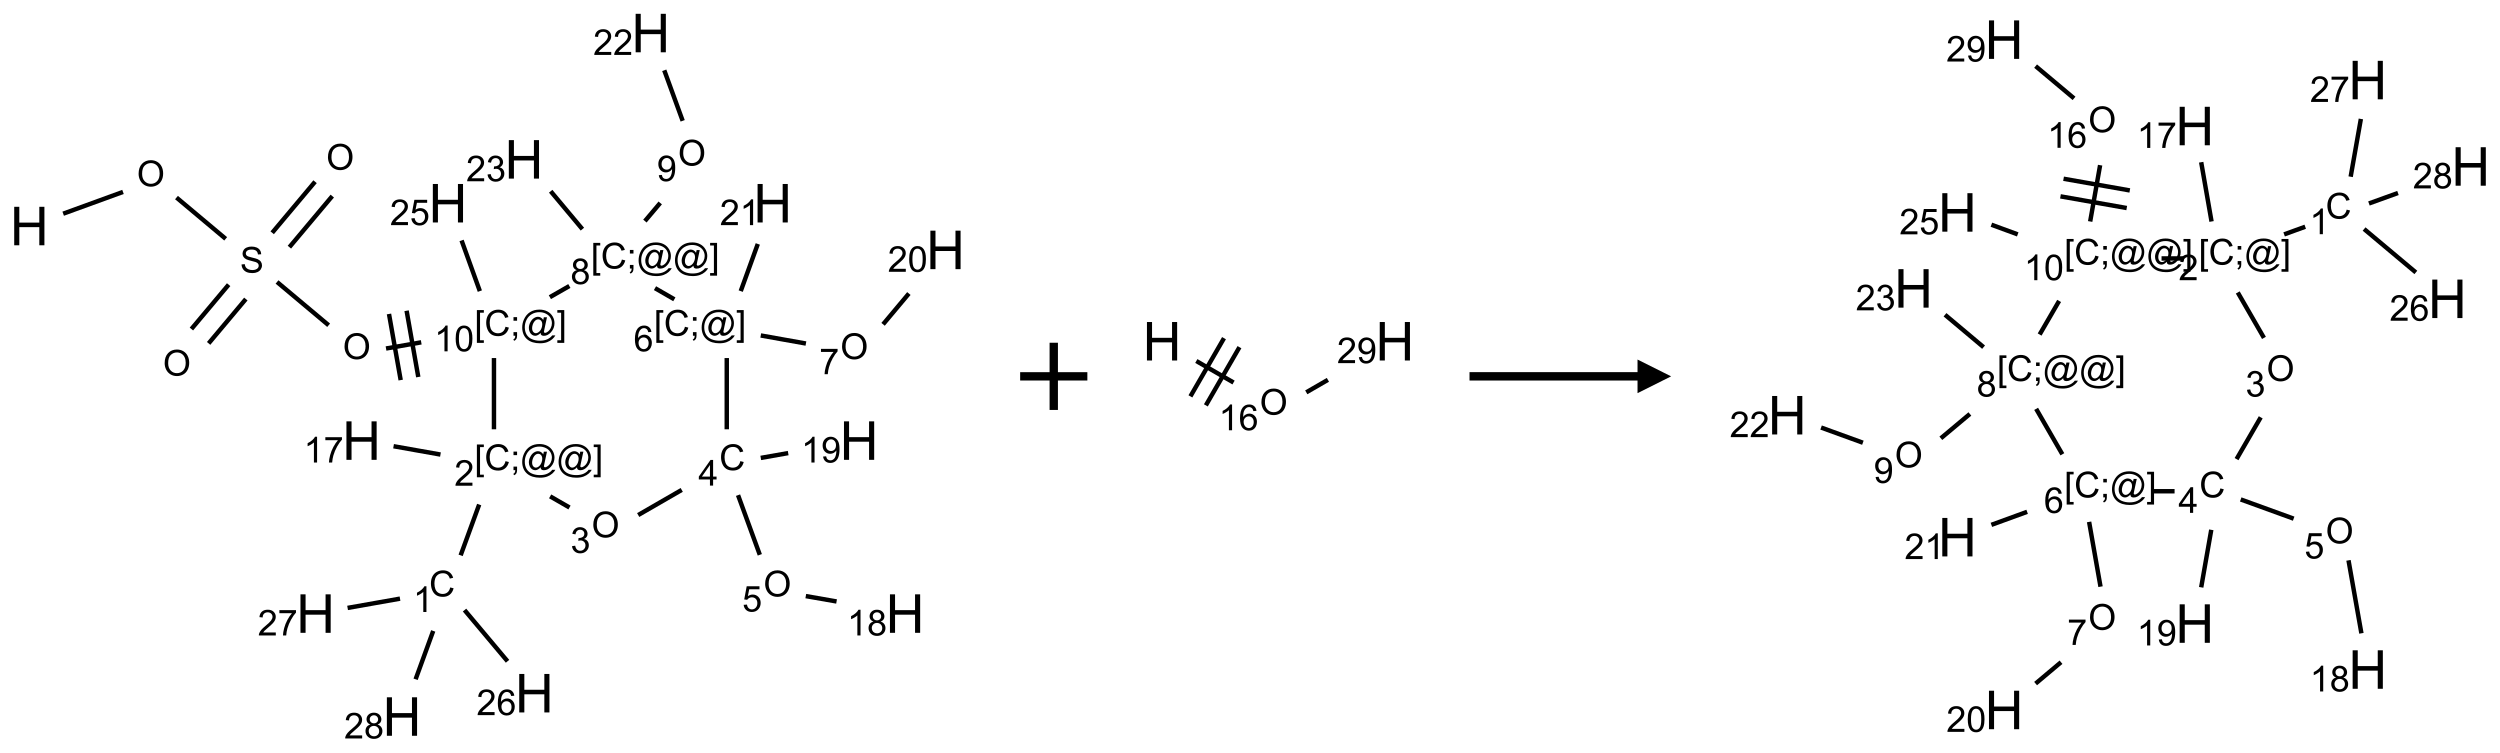 <?xml version="1.0" encoding="UTF-8"?>
<svg xmlns="http://www.w3.org/2000/svg" xmlns:xlink="http://www.w3.org/1999/xlink" width="744" height="224" viewBox="0 0 744 224">
<defs>
<g>
<g id="glyph-0-0">
<path d="M 2 0 L 2 -10 L 10 -10 L 10 0 Z M 2.25 -0.25 L 9.75 -0.25 L 9.75 -9.75 L 2.25 -9.75 Z M 2.25 -0.25 "/>
</g>
<g id="glyph-0-1">
<path d="M 1.281 0 L 1.281 -11.453 L 2.797 -11.453 L 2.797 -6.75 L 8.75 -6.75 L 8.75 -11.453 L 10.266 -11.453 L 10.266 0 L 8.75 0 L 8.75 -5.398 L 2.797 -5.398 L 2.797 0 Z M 1.281 0 "/>
</g>
<g id="glyph-1-0">
<path d="M 1.332 0 L 1.332 -6.668 L 6.668 -6.668 L 6.668 0 Z M 1.5 -0.168 L 6.5 -0.168 L 6.5 -6.5 L 1.5 -6.5 Z M 1.5 -0.168 "/>
</g>
<g id="glyph-1-1">
<path d="M 0.516 -3.719 C 0.516 -4.984 0.855 -5.977 1.535 -6.695 C 2.215 -7.414 3.094 -7.77 4.172 -7.77 C 4.875 -7.77 5.512 -7.602 6.078 -7.266 C 6.645 -6.93 7.074 -6.461 7.371 -5.855 C 7.668 -5.254 7.816 -4.57 7.816 -3.809 C 7.816 -3.035 7.66 -2.34 7.348 -1.73 C 7.035 -1.117 6.594 -0.656 6.02 -0.34 C 5.449 -0.027 4.828 0.129 4.168 0.129 C 3.449 0.129 2.805 -0.043 2.238 -0.391 C 1.672 -0.738 1.246 -1.211 0.953 -1.812 C 0.66 -2.414 0.516 -3.047 0.516 -3.719 Z M 1.559 -3.703 C 1.559 -2.781 1.805 -2.059 2.301 -1.527 C 2.793 -1 3.414 -0.734 4.16 -0.734 C 4.922 -0.734 5.547 -1 6.039 -1.535 C 6.531 -2.07 6.777 -2.828 6.777 -3.812 C 6.777 -4.434 6.672 -4.977 6.461 -5.441 C 6.25 -5.902 5.945 -6.262 5.539 -6.52 C 5.133 -6.773 4.68 -6.902 4.176 -6.902 C 3.461 -6.902 2.848 -6.656 2.332 -6.164 C 1.816 -5.672 1.559 -4.852 1.559 -3.703 Z M 1.559 -3.703 "/>
</g>
<g id="glyph-1-2">
<path d="M 0.48 -2.453 L 1.434 -2.535 C 1.477 -2.152 1.582 -1.84 1.746 -1.598 C 1.91 -1.352 2.168 -1.152 2.516 -1.004 C 2.863 -0.852 3.254 -0.777 3.688 -0.777 C 4.074 -0.777 4.414 -0.832 4.707 -0.949 C 5.004 -1.062 5.223 -1.219 5.367 -1.418 C 5.512 -1.617 5.582 -1.836 5.582 -2.074 C 5.582 -2.312 5.516 -2.523 5.375 -2.699 C 5.234 -2.879 5.008 -3.031 4.688 -3.152 C 4.484 -3.23 4.031 -3.355 3.328 -3.523 C 2.625 -3.691 2.137 -3.852 1.855 -4 C 1.488 -4.191 1.219 -4.43 1.039 -4.711 C 0.859 -4.992 0.77 -5.312 0.77 -5.66 C 0.77 -6.047 0.879 -6.406 1.098 -6.742 C 1.316 -7.078 1.637 -7.332 2.059 -7.504 C 2.477 -7.68 2.945 -7.766 3.457 -7.766 C 4.023 -7.766 4.523 -7.676 4.957 -7.492 C 5.387 -7.309 5.719 -7.043 5.953 -6.688 C 6.188 -6.332 6.312 -5.934 6.328 -5.484 L 5.359 -5.41 C 5.309 -5.895 5.133 -6.258 4.832 -6.504 C 4.531 -6.75 4.086 -6.875 3.5 -6.875 C 2.891 -6.875 2.445 -6.762 2.164 -6.539 C 1.883 -6.316 1.746 -6.047 1.746 -5.73 C 1.746 -5.457 1.844 -5.23 2.043 -5.051 C 2.238 -4.875 2.742 -4.695 3.566 -4.508 C 4.387 -4.32 4.949 -4.16 5.254 -4.02 C 5.699 -3.816 6.027 -3.555 6.238 -3.242 C 6.449 -2.93 6.559 -2.566 6.559 -2.156 C 6.559 -1.75 6.441 -1.367 6.207 -1.008 C 5.977 -0.648 5.641 -0.367 5.207 -0.168 C 4.77 0.031 4.281 0.129 3.734 0.129 C 3.043 0.129 2.465 0.031 1.996 -0.172 C 1.531 -0.375 1.164 -0.676 0.898 -1.082 C 0.633 -1.484 0.492 -1.941 0.48 -2.453 Z M 0.48 -2.453 "/>
</g>
<g id="glyph-1-3">
<path d="M 0.723 2.121 L 0.723 -7.637 L 2.793 -7.637 L 2.793 -6.859 L 1.66 -6.859 L 1.66 1.344 L 2.793 1.344 L 2.793 2.121 Z M 0.723 2.121 "/>
</g>
<g id="glyph-1-4">
<path d="M 6.27 -2.676 L 7.281 -2.422 C 7.07 -1.594 6.688 -0.961 6.137 -0.523 C 5.586 -0.086 4.914 0.129 4.121 0.129 C 3.297 0.129 2.629 -0.039 2.113 -0.371 C 1.598 -0.707 1.203 -1.191 0.934 -1.828 C 0.664 -2.465 0.531 -3.145 0.531 -3.875 C 0.531 -4.672 0.684 -5.363 0.988 -5.957 C 1.293 -6.547 1.723 -6.996 2.285 -7.305 C 2.844 -7.613 3.461 -7.766 4.137 -7.766 C 4.898 -7.766 5.543 -7.57 6.062 -7.184 C 6.582 -6.793 6.945 -6.246 7.152 -5.543 L 6.156 -5.309 C 5.98 -5.863 5.723 -6.266 5.387 -6.52 C 5.051 -6.773 4.625 -6.902 4.113 -6.902 C 3.527 -6.902 3.039 -6.762 2.645 -6.48 C 2.25 -6.199 1.973 -5.82 1.812 -5.348 C 1.652 -4.871 1.574 -4.383 1.574 -3.879 C 1.574 -3.23 1.668 -2.664 1.855 -2.18 C 2.047 -1.695 2.34 -1.332 2.738 -1.094 C 3.137 -0.855 3.57 -0.734 4.035 -0.734 C 4.602 -0.734 5.082 -0.898 5.473 -1.223 C 5.867 -1.551 6.133 -2.035 6.27 -2.676 Z M 6.27 -2.676 "/>
</g>
<g id="glyph-1-5">
<path d="M 0.949 -4.465 L 0.949 -5.531 L 2.016 -5.531 L 2.016 -4.465 Z M 0.949 0 L 0.949 -1.066 L 2.016 -1.066 L 2.016 0 C 2.016 0.391 1.945 0.711 1.809 0.949 C 1.668 1.191 1.449 1.379 1.145 1.512 L 0.887 1.109 C 1.082 1.023 1.23 0.895 1.324 0.727 C 1.418 0.559 1.469 0.316 1.48 0 Z M 0.949 0 "/>
</g>
<g id="glyph-1-6">
<path d="M 6.047 -0.848 C 5.82 -0.59 5.57 -0.379 5.289 -0.223 C 5.008 -0.062 4.73 0.016 4.449 0.016 C 4.141 0.016 3.84 -0.074 3.547 -0.254 C 3.254 -0.434 3.02 -0.715 2.836 -1.09 C 2.652 -1.465 2.562 -1.875 2.562 -2.324 C 2.562 -2.875 2.703 -3.43 2.988 -3.98 C 3.27 -4.535 3.621 -4.953 4.043 -5.23 C 4.461 -5.508 4.871 -5.645 5.266 -5.645 C 5.566 -5.645 5.855 -5.566 6.129 -5.41 C 6.402 -5.25 6.641 -5.012 6.84 -4.688 L 7.016 -5.496 L 7.949 -5.496 L 7.199 -2 C 7.094 -1.516 7.043 -1.246 7.043 -1.191 C 7.043 -1.098 7.078 -1.02 7.148 -0.949 C 7.219 -0.883 7.305 -0.848 7.406 -0.848 C 7.59 -0.848 7.832 -0.953 8.129 -1.168 C 8.527 -1.445 8.84 -1.816 9.07 -2.285 C 9.301 -2.75 9.418 -3.234 9.418 -3.73 C 9.418 -4.309 9.27 -4.852 8.973 -5.355 C 8.676 -5.859 8.23 -6.262 7.645 -6.562 C 7.055 -6.863 6.406 -7.016 5.691 -7.016 C 4.879 -7.016 4.137 -6.824 3.465 -6.445 C 2.793 -6.066 2.273 -5.52 1.902 -4.809 C 1.535 -4.098 1.348 -3.34 1.348 -2.527 C 1.348 -1.676 1.535 -0.941 1.902 -0.328 C 2.273 0.285 2.809 0.742 3.508 1.035 C 4.207 1.328 4.984 1.473 5.832 1.473 C 6.742 1.473 7.504 1.32 8.121 1.016 C 8.734 0.711 9.195 0.34 9.5 -0.098 L 10.441 -0.098 C 10.266 0.266 9.961 0.637 9.531 1.016 C 9.102 1.395 8.59 1.695 7.996 1.914 C 7.402 2.133 6.688 2.246 5.848 2.246 C 5.078 2.246 4.367 2.145 3.715 1.949 C 3.066 1.75 2.512 1.453 2.051 1.055 C 1.594 0.656 1.25 0.199 1.016 -0.316 C 0.723 -0.973 0.578 -1.684 0.578 -2.441 C 0.578 -3.289 0.75 -4.098 1.098 -4.863 C 1.523 -5.805 2.125 -6.527 2.902 -7.027 C 3.684 -7.527 4.629 -7.777 5.738 -7.777 C 6.602 -7.777 7.375 -7.602 8.059 -7.246 C 8.746 -6.895 9.285 -6.371 9.684 -5.672 C 10.02 -5.07 10.188 -4.418 10.188 -3.715 C 10.188 -2.707 9.832 -1.812 9.125 -1.031 C 8.492 -0.328 7.801 0.02 7.051 0.02 C 6.812 0.02 6.617 -0.016 6.473 -0.09 C 6.324 -0.16 6.215 -0.266 6.145 -0.402 C 6.102 -0.488 6.066 -0.637 6.047 -0.848 Z M 3.527 -2.262 C 3.527 -1.785 3.641 -1.414 3.863 -1.152 C 4.09 -0.887 4.348 -0.754 4.641 -0.754 C 4.836 -0.754 5.039 -0.812 5.254 -0.93 C 5.469 -1.047 5.676 -1.219 5.871 -1.449 C 6.066 -1.676 6.23 -1.969 6.355 -2.32 C 6.48 -2.672 6.543 -3.027 6.543 -3.379 C 6.543 -3.852 6.426 -4.219 6.191 -4.48 C 5.957 -4.738 5.672 -4.871 5.332 -4.871 C 5.109 -4.871 4.902 -4.812 4.707 -4.699 C 4.512 -4.586 4.32 -4.406 4.137 -4.156 C 3.953 -3.906 3.805 -3.602 3.691 -3.246 C 3.582 -2.887 3.527 -2.559 3.527 -2.262 Z M 3.527 -2.262 "/>
</g>
<g id="glyph-1-7">
<path d="M 2.27 2.121 L 0.203 2.121 L 0.203 1.344 L 1.332 1.344 L 1.332 -6.859 L 0.203 -6.859 L 0.203 -7.637 L 2.27 -7.637 Z M 2.27 2.121 "/>
</g>
<g id="glyph-1-8">
<path d="M 3.973 0 L 3.035 0 L 3.035 -5.973 C 2.809 -5.758 2.516 -5.543 2.148 -5.328 C 1.781 -5.113 1.453 -4.953 1.16 -4.844 L 1.16 -5.75 C 1.684 -5.996 2.145 -6.297 2.535 -6.645 C 2.93 -6.996 3.207 -7.336 3.371 -7.668 L 3.973 -7.668 Z M 3.973 0 "/>
</g>
<g id="glyph-1-9">
<path d="M 0.441 -3.766 C 0.441 -4.668 0.535 -5.395 0.723 -5.945 C 0.906 -6.496 1.184 -6.922 1.551 -7.219 C 1.918 -7.516 2.375 -7.668 2.934 -7.668 C 3.344 -7.668 3.703 -7.586 4.012 -7.418 C 4.32 -7.254 4.574 -7.016 4.777 -6.707 C 4.977 -6.395 5.137 -6.016 5.25 -5.57 C 5.363 -5.125 5.422 -4.523 5.422 -3.766 C 5.422 -2.871 5.328 -2.148 5.145 -1.598 C 4.961 -1.047 4.688 -0.621 4.32 -0.32 C 3.953 -0.02 3.492 0.129 2.934 0.129 C 2.195 0.129 1.617 -0.133 1.199 -0.66 C 0.695 -1.297 0.441 -2.332 0.441 -3.766 Z M 1.406 -3.766 C 1.406 -2.512 1.555 -1.68 1.848 -1.262 C 2.141 -0.848 2.5 -0.641 2.934 -0.641 C 3.363 -0.641 3.727 -0.848 4.02 -1.266 C 4.312 -1.684 4.457 -2.516 4.457 -3.766 C 4.457 -5.023 4.312 -5.859 4.02 -6.27 C 3.727 -6.684 3.359 -6.891 2.922 -6.891 C 2.492 -6.891 2.148 -6.707 1.891 -6.344 C 1.566 -5.879 1.406 -5.02 1.406 -3.766 Z M 1.406 -3.766 "/>
</g>
<g id="glyph-1-10">
<path d="M 5.371 -0.902 L 5.371 0 L 0.324 0 C 0.316 -0.227 0.352 -0.441 0.434 -0.652 C 0.562 -0.996 0.766 -1.332 1.051 -1.668 C 1.332 -2 1.742 -2.387 2.277 -2.824 C 3.105 -3.504 3.668 -4.043 3.957 -4.441 C 4.25 -4.84 4.395 -5.215 4.395 -5.566 C 4.395 -5.938 4.262 -6.254 3.996 -6.508 C 3.73 -6.762 3.387 -6.891 2.957 -6.891 C 2.508 -6.891 2.145 -6.754 1.875 -6.484 C 1.605 -6.215 1.469 -5.84 1.465 -5.359 L 0.5 -5.457 C 0.566 -6.176 0.812 -6.727 1.246 -7.102 C 1.676 -7.477 2.254 -7.668 2.98 -7.668 C 3.711 -7.668 4.293 -7.465 4.719 -7.059 C 5.145 -6.652 5.359 -6.148 5.359 -5.547 C 5.359 -5.242 5.297 -4.941 5.172 -4.645 C 5.047 -4.352 4.84 -4.039 4.551 -3.715 C 4.262 -3.387 3.777 -2.938 3.105 -2.371 C 2.543 -1.898 2.18 -1.578 2.02 -1.41 C 1.859 -1.242 1.73 -1.07 1.625 -0.902 Z M 5.371 -0.902 "/>
</g>
<g id="glyph-1-11">
<path d="M 0.441 -2 L 1.426 -2.082 C 1.5 -1.605 1.668 -1.242 1.934 -1.004 C 2.199 -0.762 2.52 -0.641 2.895 -0.641 C 3.348 -0.641 3.73 -0.812 4.043 -1.152 C 4.355 -1.492 4.512 -1.941 4.512 -2.504 C 4.512 -3.039 4.359 -3.461 4.059 -3.77 C 3.758 -4.078 3.367 -4.234 2.879 -4.234 C 2.578 -4.234 2.305 -4.164 2.062 -4.027 C 1.82 -3.891 1.629 -3.715 1.488 -3.496 L 0.609 -3.609 L 1.348 -7.531 L 5.145 -7.531 L 5.145 -6.637 L 2.098 -6.637 L 1.688 -4.582 C 2.145 -4.902 2.625 -5.062 3.129 -5.062 C 3.797 -5.062 4.359 -4.832 4.816 -4.371 C 5.277 -3.91 5.504 -3.312 5.504 -2.59 C 5.504 -1.898 5.305 -1.301 4.902 -0.797 C 4.41 -0.18 3.742 0.129 2.895 0.129 C 2.199 0.129 1.633 -0.062 1.195 -0.453 C 0.758 -0.844 0.504 -1.359 0.441 -2 Z M 0.441 -2 "/>
</g>
<g id="glyph-1-12">
<path d="M 5.309 -5.766 L 4.375 -5.691 C 4.293 -6.059 4.172 -6.328 4.02 -6.496 C 3.766 -6.762 3.453 -6.895 3.082 -6.895 C 2.785 -6.895 2.523 -6.812 2.297 -6.645 C 2 -6.43 1.77 -6.117 1.598 -5.703 C 1.43 -5.289 1.34 -4.703 1.332 -3.938 C 1.559 -4.281 1.836 -4.535 2.16 -4.703 C 2.488 -4.871 2.828 -4.953 3.188 -4.953 C 3.812 -4.953 4.344 -4.723 4.785 -4.262 C 5.223 -3.801 5.441 -3.207 5.441 -2.48 C 5.441 -2 5.34 -1.555 5.133 -1.145 C 4.926 -0.73 4.641 -0.418 4.281 -0.199 C 3.922 0.02 3.512 0.129 3.051 0.129 C 2.27 0.129 1.633 -0.156 1.141 -0.73 C 0.648 -1.305 0.402 -2.254 0.402 -3.574 C 0.402 -5.051 0.672 -6.121 1.219 -6.793 C 1.695 -7.375 2.336 -7.668 3.141 -7.668 C 3.742 -7.668 4.234 -7.5 4.617 -7.16 C 5 -6.824 5.23 -6.359 5.309 -5.766 Z M 1.48 -2.473 C 1.48 -2.152 1.547 -1.844 1.684 -1.547 C 1.82 -1.25 2.016 -1.027 2.262 -0.871 C 2.508 -0.719 2.766 -0.641 3.035 -0.641 C 3.434 -0.641 3.773 -0.801 4.059 -1.121 C 4.344 -1.441 4.484 -1.875 4.484 -2.422 C 4.484 -2.949 4.344 -3.367 4.062 -3.668 C 3.781 -3.973 3.426 -4.125 3 -4.125 C 2.578 -4.125 2.219 -3.973 1.922 -3.668 C 1.625 -3.363 1.48 -2.969 1.48 -2.473 Z M 1.48 -2.473 "/>
</g>
<g id="glyph-1-13">
<path d="M 0.504 -6.637 L 0.504 -7.535 L 5.449 -7.535 L 5.449 -6.809 C 4.961 -6.289 4.48 -5.602 4.004 -4.746 C 3.527 -3.887 3.156 -3.004 2.895 -2.098 C 2.707 -1.461 2.59 -0.762 2.535 0 L 1.574 0 C 1.582 -0.602 1.703 -1.328 1.926 -2.176 C 2.152 -3.027 2.477 -3.848 2.898 -4.637 C 3.32 -5.426 3.77 -6.094 4.246 -6.637 Z M 0.504 -6.637 "/>
</g>
<g id="glyph-1-14">
<path d="M 1.887 -4.141 C 1.496 -4.281 1.207 -4.484 1.02 -4.75 C 0.832 -5.016 0.738 -5.328 0.738 -5.699 C 0.738 -6.254 0.938 -6.719 1.34 -7.098 C 1.738 -7.477 2.27 -7.668 2.934 -7.668 C 3.598 -7.668 4.137 -7.473 4.543 -7.086 C 4.949 -6.699 5.152 -6.227 5.152 -5.672 C 5.152 -5.316 5.059 -5.008 4.871 -4.746 C 4.688 -4.484 4.406 -4.281 4.027 -4.141 C 4.496 -3.988 4.852 -3.742 5.098 -3.402 C 5.34 -3.062 5.465 -2.656 5.465 -2.184 C 5.465 -1.531 5.234 -0.98 4.77 -0.535 C 4.309 -0.09 3.703 0.129 2.949 0.129 C 2.195 0.129 1.586 -0.094 1.125 -0.539 C 0.664 -0.984 0.434 -1.543 0.434 -2.207 C 0.434 -2.703 0.559 -3.121 0.809 -3.457 C 1.062 -3.793 1.422 -4.02 1.887 -4.141 Z M 1.699 -5.73 C 1.699 -5.367 1.812 -5.074 2.047 -4.844 C 2.281 -4.613 2.582 -4.5 2.953 -4.5 C 3.312 -4.5 3.609 -4.613 3.84 -4.84 C 4.07 -5.066 4.188 -5.348 4.188 -5.676 C 4.188 -6.02 4.07 -6.309 3.832 -6.543 C 3.594 -6.777 3.297 -6.895 2.941 -6.895 C 2.586 -6.895 2.289 -6.781 2.051 -6.551 C 1.816 -6.324 1.699 -6.047 1.699 -5.73 Z M 1.395 -2.203 C 1.395 -1.938 1.461 -1.676 1.586 -1.426 C 1.711 -1.176 1.902 -0.984 2.152 -0.848 C 2.402 -0.711 2.672 -0.641 2.957 -0.641 C 3.406 -0.641 3.777 -0.785 4.066 -1.074 C 4.359 -1.363 4.504 -1.727 4.504 -2.172 C 4.504 -2.625 4.355 -2.996 4.055 -3.293 C 3.754 -3.586 3.379 -3.734 2.926 -3.734 C 2.484 -3.734 2.121 -3.59 1.832 -3.297 C 1.543 -3.004 1.395 -2.641 1.395 -2.203 Z M 1.395 -2.203 "/>
</g>
<g id="glyph-1-15">
<path d="M 0.449 -2.016 L 1.387 -2.141 C 1.492 -1.609 1.676 -1.227 1.934 -0.992 C 2.191 -0.758 2.508 -0.641 2.879 -0.641 C 3.32 -0.641 3.695 -0.793 3.996 -1.098 C 4.301 -1.402 4.453 -1.781 4.453 -2.234 C 4.453 -2.664 4.312 -3.02 4.031 -3.301 C 3.75 -3.578 3.391 -3.719 2.957 -3.719 C 2.781 -3.719 2.562 -3.684 2.297 -3.613 L 2.402 -4.438 C 2.465 -4.43 2.516 -4.426 2.551 -4.426 C 2.949 -4.426 3.312 -4.531 3.629 -4.738 C 3.949 -4.949 4.109 -5.27 4.109 -5.703 C 4.109 -6.047 3.992 -6.332 3.762 -6.559 C 3.527 -6.785 3.227 -6.895 2.859 -6.895 C 2.496 -6.895 2.191 -6.781 1.949 -6.551 C 1.707 -6.324 1.547 -5.98 1.48 -5.52 L 0.543 -5.688 C 0.656 -6.316 0.918 -6.805 1.324 -7.148 C 1.73 -7.492 2.234 -7.668 2.84 -7.668 C 3.254 -7.668 3.641 -7.578 3.988 -7.398 C 4.34 -7.219 4.609 -6.977 4.793 -6.668 C 4.98 -6.359 5.074 -6.031 5.074 -5.684 C 5.074 -5.352 4.984 -5.051 4.809 -4.781 C 4.629 -4.512 4.367 -4.297 4.02 -4.137 C 4.473 -4.031 4.824 -3.816 5.074 -3.488 C 5.324 -3.16 5.449 -2.75 5.449 -2.254 C 5.449 -1.59 5.203 -1.023 4.719 -0.559 C 4.234 -0.098 3.617 0.137 2.875 0.137 C 2.203 0.137 1.648 -0.062 1.207 -0.465 C 0.762 -0.863 0.512 -1.379 0.449 -2.016 Z M 0.449 -2.016 "/>
</g>
<g id="glyph-1-16">
<path d="M 3.449 0 L 3.449 -1.828 L 0.137 -1.828 L 0.137 -2.688 L 3.621 -7.637 L 4.387 -7.637 L 4.387 -2.688 L 5.418 -2.688 L 5.418 -1.828 L 4.387 -1.828 L 4.387 0 Z M 3.449 -2.688 L 3.449 -6.129 L 1.059 -2.688 Z M 3.449 -2.688 "/>
</g>
<g id="glyph-1-17">
<path d="M 0.582 -1.766 L 1.484 -1.848 C 1.562 -1.426 1.707 -1.117 1.922 -0.926 C 2.137 -0.734 2.414 -0.641 2.75 -0.641 C 3.039 -0.641 3.289 -0.707 3.508 -0.84 C 3.727 -0.973 3.902 -1.148 4.043 -1.367 C 4.18 -1.586 4.297 -1.887 4.391 -2.262 C 4.484 -2.637 4.531 -3.016 4.531 -3.406 C 4.531 -3.449 4.531 -3.512 4.527 -3.594 C 4.34 -3.297 4.082 -3.055 3.758 -2.867 C 3.434 -2.68 3.082 -2.59 2.703 -2.59 C 2.07 -2.59 1.535 -2.816 1.098 -3.277 C 0.66 -3.734 0.441 -4.34 0.441 -5.09 C 0.441 -5.863 0.672 -6.484 1.129 -6.957 C 1.586 -7.43 2.156 -7.668 2.844 -7.668 C 3.34 -7.668 3.793 -7.531 4.207 -7.266 C 4.617 -7 4.93 -6.617 5.145 -6.121 C 5.355 -5.629 5.465 -4.91 5.465 -3.973 C 5.465 -2.996 5.359 -2.223 5.145 -1.645 C 4.934 -1.066 4.617 -0.625 4.199 -0.324 C 3.781 -0.02 3.293 0.129 2.73 0.129 C 2.133 0.129 1.645 -0.035 1.266 -0.367 C 0.887 -0.699 0.66 -1.164 0.582 -1.766 Z M 4.422 -5.137 C 4.422 -5.676 4.277 -6.102 3.992 -6.418 C 3.707 -6.734 3.359 -6.891 2.957 -6.891 C 2.543 -6.891 2.18 -6.719 1.871 -6.379 C 1.562 -6.039 1.406 -5.598 1.406 -5.059 C 1.406 -4.57 1.555 -4.176 1.848 -3.871 C 2.141 -3.566 2.5 -3.418 2.934 -3.418 C 3.367 -3.418 3.723 -3.57 4.004 -3.871 C 4.281 -4.176 4.422 -4.598 4.422 -5.137 Z M 4.422 -5.137 "/>
</g>
</g>
</defs>
<path fill="none" stroke-width="0.033" stroke-linecap="butt" stroke-linejoin="miter" stroke="rgb(0%, 0%, 0%)" stroke-opacity="1" stroke-miterlimit="10" d="M 0.252 1.344 L 0.697 1.182 " transform="matrix(40, 0, 0, 40, 8.723, 9.836)"/>
<path fill="none" stroke-width="0.033" stroke-linecap="butt" stroke-linejoin="miter" stroke="rgb(0%, 0%, 0%)" stroke-opacity="1" stroke-miterlimit="10" d="M 1.095 1.224 L 1.461 1.531 " transform="matrix(40, 0, 0, 40, 8.723, 9.836)"/>
<path fill="none" stroke-width="0.033" stroke-linecap="butt" stroke-linejoin="miter" stroke="rgb(0%, 0%, 0%)" stroke-opacity="1" stroke-miterlimit="10" d="M 1.935 1.593 L 2.254 1.213 " transform="matrix(40, 0, 0, 40, 8.723, 9.836)"/>
<path fill="none" stroke-width="0.033" stroke-linecap="butt" stroke-linejoin="miter" stroke="rgb(0%, 0%, 0%)" stroke-opacity="1" stroke-miterlimit="10" d="M 1.807 1.486 L 2.126 1.106 " transform="matrix(40, 0, 0, 40, 8.723, 9.836)"/>
<path fill="none" stroke-width="0.033" stroke-linecap="butt" stroke-linejoin="miter" stroke="rgb(0%, 0%, 0%)" stroke-opacity="1" stroke-miterlimit="10" d="M 1.483 1.872 L 1.206 2.202 " transform="matrix(40, 0, 0, 40, 8.723, 9.836)"/>
<path fill="none" stroke-width="0.033" stroke-linecap="butt" stroke-linejoin="miter" stroke="rgb(0%, 0%, 0%)" stroke-opacity="1" stroke-miterlimit="10" d="M 1.611 1.979 L 1.334 2.309 " transform="matrix(40, 0, 0, 40, 8.723, 9.836)"/>
<path fill="none" stroke-width="0.033" stroke-linecap="butt" stroke-linejoin="miter" stroke="rgb(0%, 0%, 0%)" stroke-opacity="1" stroke-miterlimit="10" d="M 1.843 1.852 L 2.227 2.174 " transform="matrix(40, 0, 0, 40, 8.723, 9.836)"/>
<path fill="none" stroke-width="0.033" stroke-linecap="butt" stroke-linejoin="miter" stroke="rgb(0%, 0%, 0%)" stroke-opacity="1" stroke-miterlimit="10" d="M 2.654 2.347 L 2.916 2.301 " transform="matrix(40, 0, 0, 40, 8.723, 9.836)"/>
<path fill="none" stroke-width="0.033" stroke-linecap="butt" stroke-linejoin="miter" stroke="rgb(0%, 0%, 0%)" stroke-opacity="1" stroke-miterlimit="10" d="M 2.894 2.559 L 2.807 2.066 " transform="matrix(40, 0, 0, 40, 8.723, 9.836)"/>
<path fill="none" stroke-width="0.033" stroke-linecap="butt" stroke-linejoin="miter" stroke="rgb(0%, 0%, 0%)" stroke-opacity="1" stroke-miterlimit="10" d="M 2.763 2.582 L 2.676 2.09 " transform="matrix(40, 0, 0, 40, 8.723, 9.836)"/>
<path fill="none" stroke-width="0.033" stroke-linecap="butt" stroke-linejoin="miter" stroke="rgb(0%, 0%, 0%)" stroke-opacity="1" stroke-miterlimit="10" d="M 3.352 1.92 L 3.216 1.543 " transform="matrix(40, 0, 0, 40, 8.723, 9.836)"/>
<path fill="none" stroke-width="0.033" stroke-linecap="butt" stroke-linejoin="miter" stroke="rgb(0%, 0%, 0%)" stroke-opacity="1" stroke-miterlimit="10" d="M 3.457 2.418 L 3.457 2.948 " transform="matrix(40, 0, 0, 40, 8.723, 9.836)"/>
<path fill="none" stroke-width="0.033" stroke-linecap="butt" stroke-linejoin="miter" stroke="rgb(0%, 0%, 0%)" stroke-opacity="1" stroke-miterlimit="10" d="M 3.347 3.508 L 3.209 3.886 " transform="matrix(40, 0, 0, 40, 8.723, 9.836)"/>
<path fill="none" stroke-width="0.033" stroke-linecap="butt" stroke-linejoin="miter" stroke="rgb(0%, 0%, 0%)" stroke-opacity="1" stroke-miterlimit="10" d="M 3.238 4.293 L 3.558 4.674 " transform="matrix(40, 0, 0, 40, 8.723, 9.836)"/>
<path fill="none" stroke-width="0.033" stroke-linecap="butt" stroke-linejoin="miter" stroke="rgb(0%, 0%, 0%)" stroke-opacity="1" stroke-miterlimit="10" d="M 2.758 4.208 L 2.368 4.277 " transform="matrix(40, 0, 0, 40, 8.723, 9.836)"/>
<path fill="none" stroke-width="0.033" stroke-linecap="butt" stroke-linejoin="miter" stroke="rgb(0%, 0%, 0%)" stroke-opacity="1" stroke-miterlimit="10" d="M 3.005 4.448 L 2.874 4.808 " transform="matrix(40, 0, 0, 40, 8.723, 9.836)"/>
<path fill="none" stroke-width="0.033" stroke-linecap="butt" stroke-linejoin="miter" stroke="rgb(0%, 0%, 0%)" stroke-opacity="1" stroke-miterlimit="10" d="M 3.059 3.136 L 2.71 3.074 " transform="matrix(40, 0, 0, 40, 8.723, 9.836)"/>
<path fill="none" stroke-width="0.033" stroke-linecap="butt" stroke-linejoin="miter" stroke="rgb(0%, 0%, 0%)" stroke-opacity="1" stroke-miterlimit="10" d="M 3.875 3.447 L 4.019 3.53 " transform="matrix(40, 0, 0, 40, 8.723, 9.836)"/>
<path fill="none" stroke-width="0.033" stroke-linecap="butt" stroke-linejoin="miter" stroke="rgb(0%, 0%, 0%)" stroke-opacity="1" stroke-miterlimit="10" d="M 4.53 3.586 L 4.854 3.399 " transform="matrix(40, 0, 0, 40, 8.723, 9.836)"/>
<path fill="none" stroke-width="0.033" stroke-linecap="butt" stroke-linejoin="miter" stroke="rgb(0%, 0%, 0%)" stroke-opacity="1" stroke-miterlimit="10" d="M 5.273 3.438 L 5.435 3.882 " transform="matrix(40, 0, 0, 40, 8.723, 9.836)"/>
<path fill="none" stroke-width="0.033" stroke-linecap="butt" stroke-linejoin="miter" stroke="rgb(0%, 0%, 0%)" stroke-opacity="1" stroke-miterlimit="10" d="M 5.777 4.189 L 6.006 4.229 " transform="matrix(40, 0, 0, 40, 8.723, 9.836)"/>
<path fill="none" stroke-width="0.033" stroke-linecap="butt" stroke-linejoin="miter" stroke="rgb(0%, 0%, 0%)" stroke-opacity="1" stroke-miterlimit="10" d="M 5.442 3.161 L 5.646 3.125 " transform="matrix(40, 0, 0, 40, 8.723, 9.836)"/>
<path fill="none" stroke-width="0.033" stroke-linecap="butt" stroke-linejoin="miter" stroke="rgb(0%, 0%, 0%)" stroke-opacity="1" stroke-miterlimit="10" d="M 5.189 2.948 L 5.189 2.418 " transform="matrix(40, 0, 0, 40, 8.723, 9.836)"/>
<path fill="none" stroke-width="0.033" stroke-linecap="butt" stroke-linejoin="miter" stroke="rgb(0%, 0%, 0%)" stroke-opacity="1" stroke-miterlimit="10" d="M 5.442 2.25 L 5.778 2.31 " transform="matrix(40, 0, 0, 40, 8.723, 9.836)"/>
<path fill="none" stroke-width="0.033" stroke-linecap="butt" stroke-linejoin="miter" stroke="rgb(0%, 0%, 0%)" stroke-opacity="1" stroke-miterlimit="10" d="M 6.352 2.167 L 6.544 1.938 " transform="matrix(40, 0, 0, 40, 8.723, 9.836)"/>
<path fill="none" stroke-width="0.033" stroke-linecap="butt" stroke-linejoin="miter" stroke="rgb(0%, 0%, 0%)" stroke-opacity="1" stroke-miterlimit="10" d="M 5.293 1.92 L 5.42 1.569 " transform="matrix(40, 0, 0, 40, 8.723, 9.836)"/>
<path fill="none" stroke-width="0.033" stroke-linecap="butt" stroke-linejoin="miter" stroke="rgb(0%, 0%, 0%)" stroke-opacity="1" stroke-miterlimit="10" d="M 4.799 1.981 L 4.655 1.898 " transform="matrix(40, 0, 0, 40, 8.723, 9.836)"/>
<path fill="none" stroke-width="0.033" stroke-linecap="butt" stroke-linejoin="miter" stroke="rgb(0%, 0%, 0%)" stroke-opacity="1" stroke-miterlimit="10" d="M 4.018 1.882 L 3.873 1.965 " transform="matrix(40, 0, 0, 40, 8.723, 9.836)"/>
<path fill="none" stroke-width="0.033" stroke-linecap="butt" stroke-linejoin="miter" stroke="rgb(0%, 0%, 0%)" stroke-opacity="1" stroke-miterlimit="10" d="M 4.58 1.399 L 4.694 1.264 " transform="matrix(40, 0, 0, 40, 8.723, 9.836)"/>
<path fill="none" stroke-width="0.033" stroke-linecap="butt" stroke-linejoin="miter" stroke="rgb(0%, 0%, 0%)" stroke-opacity="1" stroke-miterlimit="10" d="M 4.861 0.653 L 4.724 0.277 " transform="matrix(40, 0, 0, 40, 8.723, 9.836)"/>
<path fill="none" stroke-width="0.033" stroke-linecap="butt" stroke-linejoin="miter" stroke="rgb(0%, 0%, 0%)" stroke-opacity="1" stroke-miterlimit="10" d="M 4.115 1.459 L 3.879 1.177 " transform="matrix(40, 0, 0, 40, 8.723, 9.836)"/>
<g fill="rgb(0%, 0%, 0%)" fill-opacity="1">
<use xlink:href="#glyph-0-1" x="2.949" y="72.996"/>
</g>
<g fill="rgb(0%, 0%, 0%)" fill-opacity="1">
<use xlink:href="#glyph-1-1" x="40.734" y="55.438"/>
</g>
<g fill="rgb(0%, 0%, 0%)" fill-opacity="1">
<use xlink:href="#glyph-1-2" x="71.41" y="81.145"/>
</g>
<g fill="rgb(0%, 0%, 0%)" fill-opacity="1">
<use xlink:href="#glyph-1-1" x="97.086" y="50.508"/>
</g>
<g fill="rgb(0%, 0%, 0%)" fill-opacity="1">
<use xlink:href="#glyph-1-1" x="48.488" y="111.789"/>
</g>
<g fill="rgb(0%, 0%, 0%)" fill-opacity="1">
<use xlink:href="#glyph-1-1" x="102.016" y="106.859"/>
</g>
<g fill="rgb(0%, 0%, 0%)" fill-opacity="1">
<use xlink:href="#glyph-1-3" x="141.199" y="99.918"/>
<use xlink:href="#glyph-1-4" x="144.163" y="99.918"/>
<use xlink:href="#glyph-1-5" x="151.866" y="99.918"/>
<use xlink:href="#glyph-1-6" x="154.829" y="99.918"/>
<use xlink:href="#glyph-1-7" x="165.658" y="99.918"/>
</g>
<g fill="rgb(0%, 0%, 0%)" fill-opacity="1">
<use xlink:href="#glyph-1-8" x="129.234" y="104.547"/>
<use xlink:href="#glyph-1-9" x="135.167" y="104.547"/>
</g>
<g fill="rgb(0%, 0%, 0%)" fill-opacity="1">
<use xlink:href="#glyph-0-1" x="127.531" y="66.207"/>
</g>
<g fill="rgb(0%, 0%, 0%)" fill-opacity="1">
<use xlink:href="#glyph-1-10" x="116.043" y="66.996"/>
<use xlink:href="#glyph-1-11" x="121.975" y="66.996"/>
</g>
<g fill="rgb(0%, 0%, 0%)" fill-opacity="1">
<use xlink:href="#glyph-1-3" x="141.199" y="139.918"/>
<use xlink:href="#glyph-1-4" x="144.163" y="139.918"/>
<use xlink:href="#glyph-1-5" x="151.866" y="139.918"/>
<use xlink:href="#glyph-1-6" x="154.829" y="139.918"/>
<use xlink:href="#glyph-1-6" x="165.658" y="139.918"/>
<use xlink:href="#glyph-1-7" x="176.486" y="139.918"/>
</g>
<g fill="rgb(0%, 0%, 0%)" fill-opacity="1">
<use xlink:href="#glyph-1-10" x="135.223" y="144.547"/>
</g>
<g fill="rgb(0%, 0%, 0%)" fill-opacity="1">
<use xlink:href="#glyph-1-4" x="127.711" y="177.496"/>
</g>
<g fill="rgb(0%, 0%, 0%)" fill-opacity="1">
<use xlink:href="#glyph-1-8" x="122.934" y="182.133"/>
</g>
<g fill="rgb(0%, 0%, 0%)" fill-opacity="1">
<use xlink:href="#glyph-0-1" x="153.246" y="212.023"/>
</g>
<g fill="rgb(0%, 0%, 0%)" fill-opacity="1">
<use xlink:href="#glyph-1-10" x="141.816" y="212.816"/>
<use xlink:href="#glyph-1-12" x="147.749" y="212.816"/>
</g>
<g fill="rgb(0%, 0%, 0%)" fill-opacity="1">
<use xlink:href="#glyph-0-1" x="88.141" y="188.328"/>
</g>
<g fill="rgb(0%, 0%, 0%)" fill-opacity="1">
<use xlink:href="#glyph-1-10" x="76.707" y="189.117"/>
<use xlink:href="#glyph-1-13" x="82.639" y="189.117"/>
</g>
<g fill="rgb(0%, 0%, 0%)" fill-opacity="1">
<use xlink:href="#glyph-0-1" x="113.852" y="218.969"/>
</g>
<g fill="rgb(0%, 0%, 0%)" fill-opacity="1">
<use xlink:href="#glyph-1-10" x="102.406" y="219.762"/>
<use xlink:href="#glyph-1-14" x="108.339" y="219.762"/>
</g>
<g fill="rgb(0%, 0%, 0%)" fill-opacity="1">
<use xlink:href="#glyph-0-1" x="101.82" y="136.848"/>
</g>
<g fill="rgb(0%, 0%, 0%)" fill-opacity="1">
<use xlink:href="#glyph-1-8" x="90.387" y="137.641"/>
<use xlink:href="#glyph-1-13" x="96.319" y="137.641"/>
</g>
<g fill="rgb(0%, 0%, 0%)" fill-opacity="1">
<use xlink:href="#glyph-1-1" x="176.051" y="159.914"/>
</g>
<g fill="rgb(0%, 0%, 0%)" fill-opacity="1">
<use xlink:href="#glyph-1-15" x="169.785" y="164.547"/>
</g>
<g fill="rgb(0%, 0%, 0%)" fill-opacity="1">
<use xlink:href="#glyph-1-4" x="214.051" y="139.91"/>
</g>
<g fill="rgb(0%, 0%, 0%)" fill-opacity="1">
<use xlink:href="#glyph-1-16" x="207.832" y="144.516"/>
</g>
<g fill="rgb(0%, 0%, 0%)" fill-opacity="1">
<use xlink:href="#glyph-1-1" x="227.195" y="177.5"/>
</g>
<g fill="rgb(0%, 0%, 0%)" fill-opacity="1">
<use xlink:href="#glyph-1-11" x="220.871" y="182"/>
</g>
<g fill="rgb(0%, 0%, 0%)" fill-opacity="1">
<use xlink:href="#glyph-0-1" x="263.57" y="188.328"/>
</g>
<g fill="rgb(0%, 0%, 0%)" fill-opacity="1">
<use xlink:href="#glyph-1-8" x="252.117" y="189.117"/>
<use xlink:href="#glyph-1-14" x="258.049" y="189.117"/>
</g>
<g fill="rgb(0%, 0%, 0%)" fill-opacity="1">
<use xlink:href="#glyph-0-1" x="249.887" y="136.848"/>
</g>
<g fill="rgb(0%, 0%, 0%)" fill-opacity="1">
<use xlink:href="#glyph-1-8" x="238.438" y="137.641"/>
<use xlink:href="#glyph-1-17" x="244.37" y="137.641"/>
</g>
<g fill="rgb(0%, 0%, 0%)" fill-opacity="1">
<use xlink:href="#glyph-1-3" x="194.602" y="99.918"/>
<use xlink:href="#glyph-1-4" x="197.565" y="99.918"/>
<use xlink:href="#glyph-1-5" x="205.268" y="99.918"/>
<use xlink:href="#glyph-1-6" x="208.232" y="99.918"/>
<use xlink:href="#glyph-1-7" x="219.06" y="99.918"/>
</g>
<g fill="rgb(0%, 0%, 0%)" fill-opacity="1">
<use xlink:href="#glyph-1-12" x="188.551" y="104.547"/>
</g>
<g fill="rgb(0%, 0%, 0%)" fill-opacity="1">
<use xlink:href="#glyph-1-1" x="250.082" y="106.859"/>
</g>
<g fill="rgb(0%, 0%, 0%)" fill-opacity="1">
<use xlink:href="#glyph-1-13" x="243.816" y="111.363"/>
</g>
<g fill="rgb(0%, 0%, 0%)" fill-opacity="1">
<use xlink:href="#glyph-0-1" x="275.602" y="80.098"/>
</g>
<g fill="rgb(0%, 0%, 0%)" fill-opacity="1">
<use xlink:href="#glyph-1-10" x="264.195" y="80.891"/>
<use xlink:href="#glyph-1-9" x="270.128" y="80.891"/>
</g>
<g fill="rgb(0%, 0%, 0%)" fill-opacity="1">
<use xlink:href="#glyph-0-1" x="224.176" y="66.207"/>
</g>
<g fill="rgb(0%, 0%, 0%)" fill-opacity="1">
<use xlink:href="#glyph-1-10" x="214.219" y="66.996"/>
<use xlink:href="#glyph-1-8" x="220.151" y="66.996"/>
</g>
<g fill="rgb(0%, 0%, 0%)" fill-opacity="1">
<use xlink:href="#glyph-1-3" x="175.84" y="79.918"/>
<use xlink:href="#glyph-1-4" x="178.803" y="79.918"/>
<use xlink:href="#glyph-1-5" x="186.507" y="79.918"/>
<use xlink:href="#glyph-1-6" x="189.47" y="79.918"/>
<use xlink:href="#glyph-1-6" x="200.298" y="79.918"/>
<use xlink:href="#glyph-1-7" x="211.126" y="79.918"/>
</g>
<g fill="rgb(0%, 0%, 0%)" fill-opacity="1">
<use xlink:href="#glyph-1-14" x="169.77" y="84.547"/>
</g>
<g fill="rgb(0%, 0%, 0%)" fill-opacity="1">
<use xlink:href="#glyph-1-1" x="201.762" y="49.273"/>
</g>
<g fill="rgb(0%, 0%, 0%)" fill-opacity="1">
<use xlink:href="#glyph-1-17" x="195.477" y="53.906"/>
</g>
<g fill="rgb(0%, 0%, 0%)" fill-opacity="1">
<use xlink:href="#glyph-0-1" x="187.887" y="15.562"/>
</g>
<g fill="rgb(0%, 0%, 0%)" fill-opacity="1">
<use xlink:href="#glyph-1-10" x="176.531" y="16.355"/>
<use xlink:href="#glyph-1-10" x="182.464" y="16.355"/>
</g>
<g fill="rgb(0%, 0%, 0%)" fill-opacity="1">
<use xlink:href="#glyph-0-1" x="150.145" y="53.152"/>
</g>
<g fill="rgb(0%, 0%, 0%)" fill-opacity="1">
<use xlink:href="#glyph-1-10" x="138.711" y="53.945"/>
<use xlink:href="#glyph-1-15" x="144.643" y="53.945"/>
</g>
<path fill="none" stroke-width="0.062" stroke-linecap="butt" stroke-linejoin="miter" stroke="rgb(0%, 0%, 0%)" stroke-opacity="1" stroke-miterlimit="10" d="M -0 0 L 0.5 0 M 0.25 -0.25 L 0.25 0.25 " transform="matrix(40, 0, 0, 40, 303.598, 112)"/>
<path fill="none" stroke-width="0.033" stroke-linecap="butt" stroke-linejoin="miter" stroke="rgb(0%, 0%, 0%)" stroke-opacity="1" stroke-miterlimit="10" d="M 0.255 0.147 L 0.532 0.307 " transform="matrix(40, 0, 0, 40, 345.824, 101.559)"/>
<path fill="none" stroke-width="0.033" stroke-linecap="butt" stroke-linejoin="miter" stroke="rgb(0%, 0%, 0%)" stroke-opacity="1" stroke-miterlimit="10" d="M 0.326 0.477 L 0.576 0.044 " transform="matrix(40, 0, 0, 40, 345.824, 101.559)"/>
<path fill="none" stroke-width="0.033" stroke-linecap="butt" stroke-linejoin="miter" stroke="rgb(0%, 0%, 0%)" stroke-opacity="1" stroke-miterlimit="10" d="M 0.211 0.41 L 0.461 -0.023 " transform="matrix(40, 0, 0, 40, 345.824, 101.559)"/>
<path fill="none" stroke-width="0.033" stroke-linecap="butt" stroke-linejoin="miter" stroke="rgb(0%, 0%, 0%)" stroke-opacity="1" stroke-miterlimit="10" d="M 1.073 0.38 L 1.234 0.287 " transform="matrix(40, 0, 0, 40, 345.824, 101.559)"/>
<g fill="rgb(0%, 0%, 0%)" fill-opacity="1">
<use xlink:href="#glyph-0-1" x="340.051" y="107.285"/>
</g>
<g fill="rgb(0%, 0%, 0%)" fill-opacity="1">
<use xlink:href="#glyph-1-1" x="374.887" y="123.406"/>
</g>
<g fill="rgb(0%, 0%, 0%)" fill-opacity="1">
<use xlink:href="#glyph-1-8" x="362.691" y="128.039"/>
<use xlink:href="#glyph-1-12" x="368.624" y="128.039"/>
</g>
<g fill="rgb(0%, 0%, 0%)" fill-opacity="1">
<use xlink:href="#glyph-0-1" x="409.332" y="107.285"/>
</g>
<g fill="rgb(0%, 0%, 0%)" fill-opacity="1">
<use xlink:href="#glyph-1-10" x="397.887" y="108.078"/>
<use xlink:href="#glyph-1-17" x="403.819" y="108.078"/>
</g>
<path fill-rule="nonzero" fill="rgb(0%, 0%, 0%)" fill-opacity="1" d="M 437.328 113.25 L 487.328 113.25 L 487.328 117 L 497.328 112 L 487.328 107 L 487.328 110.75 L 437.328 110.75 "/>
<path fill="none" stroke-width="0.033" stroke-linecap="butt" stroke-linejoin="miter" stroke="rgb(0%, 0%, 0%)" stroke-opacity="1" stroke-miterlimit="10" d="M 3.854 1.392 L 3.697 1.449 " transform="matrix(40, 0, 0, 40, 531.875, 11.795)"/>
<path fill="none" stroke-width="0.033" stroke-linecap="butt" stroke-linejoin="miter" stroke="rgb(0%, 0%, 0%)" stroke-opacity="1" stroke-miterlimit="10" d="M 3.157 1.353 L 3.08 0.912 " transform="matrix(40, 0, 0, 40, 531.875, 11.795)"/>
<path fill="none" stroke-width="0.033" stroke-linecap="butt" stroke-linejoin="miter" stroke="rgb(0%, 0%, 0%)" stroke-opacity="1" stroke-miterlimit="10" d="M 3.352 1.881 L 3.547 2.219 " transform="matrix(40, 0, 0, 40, 531.875, 11.795)"/>
<path fill="none" stroke-width="0.033" stroke-linecap="butt" stroke-linejoin="miter" stroke="rgb(0%, 0%, 0%)" stroke-opacity="1" stroke-miterlimit="10" d="M 3.523 2.81 L 3.343 3.121 " transform="matrix(40, 0, 0, 40, 531.875, 11.795)"/>
<path fill="none" stroke-width="0.033" stroke-linecap="butt" stroke-linejoin="miter" stroke="rgb(0%, 0%, 0%)" stroke-opacity="1" stroke-miterlimit="10" d="M 3.374 3.421 L 3.768 3.564 " transform="matrix(40, 0, 0, 40, 531.875, 11.795)"/>
<path fill="none" stroke-width="0.033" stroke-linecap="butt" stroke-linejoin="miter" stroke="rgb(0%, 0%, 0%)" stroke-opacity="1" stroke-miterlimit="10" d="M 4.176 3.874 L 4.272 4.417 " transform="matrix(40, 0, 0, 40, 531.875, 11.795)"/>
<path fill="none" stroke-width="0.033" stroke-linecap="butt" stroke-linejoin="miter" stroke="rgb(0%, 0%, 0%)" stroke-opacity="1" stroke-miterlimit="10" d="M 3.155 3.647 L 3.08 4.075 " transform="matrix(40, 0, 0, 40, 531.875, 11.795)"/>
<path fill="none" stroke-width="0.033" stroke-linecap="butt" stroke-linejoin="miter" stroke="rgb(0%, 0%, 0%)" stroke-opacity="1" stroke-miterlimit="10" d="M 2.882 3.36 L 2.716 3.36 " transform="matrix(40, 0, 0, 40, 531.875, 11.795)"/>
<path fill="none" stroke-width="0.033" stroke-linecap="butt" stroke-linejoin="miter" stroke="rgb(0%, 0%, 0%)" stroke-opacity="1" stroke-miterlimit="10" d="M 2.246 3.588 L 2.331 4.07 " transform="matrix(40, 0, 0, 40, 531.875, 11.795)"/>
<path fill="none" stroke-width="0.033" stroke-linecap="butt" stroke-linejoin="miter" stroke="rgb(0%, 0%, 0%)" stroke-opacity="1" stroke-miterlimit="10" d="M 2.037 4.632 L 1.848 4.791 " transform="matrix(40, 0, 0, 40, 531.875, 11.795)"/>
<path fill="none" stroke-width="0.033" stroke-linecap="butt" stroke-linejoin="miter" stroke="rgb(0%, 0%, 0%)" stroke-opacity="1" stroke-miterlimit="10" d="M 1.785 3.513 L 1.519 3.61 " transform="matrix(40, 0, 0, 40, 531.875, 11.795)"/>
<path fill="none" stroke-width="0.033" stroke-linecap="butt" stroke-linejoin="miter" stroke="rgb(0%, 0%, 0%)" stroke-opacity="1" stroke-miterlimit="10" d="M 2.047 3.085 L 1.852 2.747 " transform="matrix(40, 0, 0, 40, 531.875, 11.795)"/>
<path fill="none" stroke-width="0.033" stroke-linecap="butt" stroke-linejoin="miter" stroke="rgb(0%, 0%, 0%)" stroke-opacity="1" stroke-miterlimit="10" d="M 1.359 2.785 L 1.143 2.966 " transform="matrix(40, 0, 0, 40, 531.875, 11.795)"/>
<path fill="none" stroke-width="0.033" stroke-linecap="butt" stroke-linejoin="miter" stroke="rgb(0%, 0%, 0%)" stroke-opacity="1" stroke-miterlimit="10" d="M 0.563 2.999 L 0.252 2.886 " transform="matrix(40, 0, 0, 40, 531.875, 11.795)"/>
<path fill="none" stroke-width="0.033" stroke-linecap="butt" stroke-linejoin="miter" stroke="rgb(0%, 0%, 0%)" stroke-opacity="1" stroke-miterlimit="10" d="M 1.461 2.288 L 1.174 2.047 " transform="matrix(40, 0, 0, 40, 531.875, 11.795)"/>
<path fill="none" stroke-width="0.033" stroke-linecap="butt" stroke-linejoin="miter" stroke="rgb(0%, 0%, 0%)" stroke-opacity="1" stroke-miterlimit="10" d="M 1.878 2.194 L 2.023 1.944 " transform="matrix(40, 0, 0, 40, 531.875, 11.795)"/>
<path fill="none" stroke-width="0.033" stroke-linecap="butt" stroke-linejoin="miter" stroke="rgb(0%, 0%, 0%)" stroke-opacity="1" stroke-miterlimit="10" d="M 2.785 1.628 L 2.952 1.628 " transform="matrix(40, 0, 0, 40, 531.875, 11.795)"/>
<path fill="none" stroke-width="0.033" stroke-linecap="butt" stroke-linejoin="miter" stroke="rgb(0%, 0%, 0%)" stroke-opacity="1" stroke-miterlimit="10" d="M 2.254 1.353 L 2.328 0.934 " transform="matrix(40, 0, 0, 40, 531.875, 11.795)"/>
<path fill="none" stroke-width="0.033" stroke-linecap="butt" stroke-linejoin="miter" stroke="rgb(0%, 0%, 0%)" stroke-opacity="1" stroke-miterlimit="10" d="M 2.549 1.122 L 2.056 1.035 " transform="matrix(40, 0, 0, 40, 531.875, 11.795)"/>
<path fill="none" stroke-width="0.033" stroke-linecap="butt" stroke-linejoin="miter" stroke="rgb(0%, 0%, 0%)" stroke-opacity="1" stroke-miterlimit="10" d="M 2.526 1.253 L 2.033 1.166 " transform="matrix(40, 0, 0, 40, 531.875, 11.795)"/>
<path fill="none" stroke-width="0.033" stroke-linecap="butt" stroke-linejoin="miter" stroke="rgb(0%, 0%, 0%)" stroke-opacity="1" stroke-miterlimit="10" d="M 2.134 0.437 L 1.848 0.197 " transform="matrix(40, 0, 0, 40, 531.875, 11.795)"/>
<path fill="none" stroke-width="0.033" stroke-linecap="butt" stroke-linejoin="miter" stroke="rgb(0%, 0%, 0%)" stroke-opacity="1" stroke-miterlimit="10" d="M 1.715 1.449 L 1.519 1.377 " transform="matrix(40, 0, 0, 40, 531.875, 11.795)"/>
<path fill="none" stroke-width="0.033" stroke-linecap="butt" stroke-linejoin="miter" stroke="rgb(0%, 0%, 0%)" stroke-opacity="1" stroke-miterlimit="10" d="M 4.292 1.409 L 4.677 1.732 " transform="matrix(40, 0, 0, 40, 531.875, 11.795)"/>
<path fill="none" stroke-width="0.033" stroke-linecap="butt" stroke-linejoin="miter" stroke="rgb(0%, 0%, 0%)" stroke-opacity="1" stroke-miterlimit="10" d="M 4.192 1.02 L 4.268 0.59 " transform="matrix(40, 0, 0, 40, 531.875, 11.795)"/>
<path fill="none" stroke-width="0.033" stroke-linecap="butt" stroke-linejoin="miter" stroke="rgb(0%, 0%, 0%)" stroke-opacity="1" stroke-miterlimit="10" d="M 4.328 1.219 L 4.544 1.141 " transform="matrix(40, 0, 0, 40, 531.875, 11.795)"/>
<g fill="rgb(0%, 0%, 0%)" fill-opacity="1">
<use xlink:href="#glyph-1-4" x="692.098" y="65.062"/>
</g>
<g fill="rgb(0%, 0%, 0%)" fill-opacity="1">
<use xlink:href="#glyph-1-8" x="687.32" y="69.699"/>
</g>
<g fill="rgb(0%, 0%, 0%)" fill-opacity="1">
<use xlink:href="#glyph-1-3" x="654.316" y="78.75"/>
<use xlink:href="#glyph-1-4" x="657.28" y="78.75"/>
<use xlink:href="#glyph-1-5" x="664.983" y="78.75"/>
<use xlink:href="#glyph-1-6" x="667.947" y="78.75"/>
<use xlink:href="#glyph-1-7" x="678.775" y="78.75"/>
</g>
<g fill="rgb(0%, 0%, 0%)" fill-opacity="1">
<use xlink:href="#glyph-1-10" x="648.34" y="83.379"/>
</g>
<g fill="rgb(0%, 0%, 0%)" fill-opacity="1">
<use xlink:href="#glyph-0-1" x="647.387" y="43.234"/>
</g>
<g fill="rgb(0%, 0%, 0%)" fill-opacity="1">
<use xlink:href="#glyph-1-8" x="635.953" y="44.027"/>
<use xlink:href="#glyph-1-13" x="641.885" y="44.027"/>
</g>
<g fill="rgb(0%, 0%, 0%)" fill-opacity="1">
<use xlink:href="#glyph-1-1" x="674.527" y="113.387"/>
</g>
<g fill="rgb(0%, 0%, 0%)" fill-opacity="1">
<use xlink:href="#glyph-1-15" x="668.262" y="118.02"/>
</g>
<g fill="rgb(0%, 0%, 0%)" fill-opacity="1">
<use xlink:href="#glyph-1-4" x="654.512" y="148.027"/>
</g>
<g fill="rgb(0%, 0%, 0%)" fill-opacity="1">
<use xlink:href="#glyph-1-16" x="648.293" y="152.629"/>
</g>
<g fill="rgb(0%, 0%, 0%)" fill-opacity="1">
<use xlink:href="#glyph-1-1" x="692.113" y="161.711"/>
</g>
<g fill="rgb(0%, 0%, 0%)" fill-opacity="1">
<use xlink:href="#glyph-1-11" x="685.789" y="166.211"/>
</g>
<g fill="rgb(0%, 0%, 0%)" fill-opacity="1">
<use xlink:href="#glyph-0-1" x="698.867" y="204.98"/>
</g>
<g fill="rgb(0%, 0%, 0%)" fill-opacity="1">
<use xlink:href="#glyph-1-8" x="687.414" y="205.773"/>
<use xlink:href="#glyph-1-14" x="693.346" y="205.773"/>
</g>
<g fill="rgb(0%, 0%, 0%)" fill-opacity="1">
<use xlink:href="#glyph-0-1" x="647.387" y="191.301"/>
</g>
<g fill="rgb(0%, 0%, 0%)" fill-opacity="1">
<use xlink:href="#glyph-1-8" x="635.938" y="192.094"/>
<use xlink:href="#glyph-1-17" x="641.87" y="192.094"/>
</g>
<g fill="rgb(0%, 0%, 0%)" fill-opacity="1">
<use xlink:href="#glyph-1-3" x="614.316" y="148.035"/>
<use xlink:href="#glyph-1-4" x="617.28" y="148.035"/>
<use xlink:href="#glyph-1-5" x="624.983" y="148.035"/>
<use xlink:href="#glyph-1-6" x="627.947" y="148.035"/>
<use xlink:href="#glyph-1-7" x="638.775" y="148.035"/>
</g>
<g fill="rgb(0%, 0%, 0%)" fill-opacity="1">
<use xlink:href="#glyph-1-12" x="608.266" y="152.66"/>
</g>
<g fill="rgb(0%, 0%, 0%)" fill-opacity="1">
<use xlink:href="#glyph-1-1" x="621.473" y="187.422"/>
</g>
<g fill="rgb(0%, 0%, 0%)" fill-opacity="1">
<use xlink:href="#glyph-1-13" x="615.207" y="191.926"/>
</g>
<g fill="rgb(0%, 0%, 0%)" fill-opacity="1">
<use xlink:href="#glyph-0-1" x="590.637" y="217.012"/>
</g>
<g fill="rgb(0%, 0%, 0%)" fill-opacity="1">
<use xlink:href="#glyph-1-10" x="579.23" y="217.805"/>
<use xlink:href="#glyph-1-9" x="585.163" y="217.805"/>
</g>
<g fill="rgb(0%, 0%, 0%)" fill-opacity="1">
<use xlink:href="#glyph-0-1" x="576.746" y="165.59"/>
</g>
<g fill="rgb(0%, 0%, 0%)" fill-opacity="1">
<use xlink:href="#glyph-1-10" x="566.785" y="166.383"/>
<use xlink:href="#glyph-1-8" x="572.717" y="166.383"/>
</g>
<g fill="rgb(0%, 0%, 0%)" fill-opacity="1">
<use xlink:href="#glyph-1-3" x="594.316" y="113.391"/>
<use xlink:href="#glyph-1-4" x="597.28" y="113.391"/>
<use xlink:href="#glyph-1-5" x="604.983" y="113.391"/>
<use xlink:href="#glyph-1-6" x="607.947" y="113.391"/>
<use xlink:href="#glyph-1-6" x="618.775" y="113.391"/>
<use xlink:href="#glyph-1-7" x="629.603" y="113.391"/>
</g>
<g fill="rgb(0%, 0%, 0%)" fill-opacity="1">
<use xlink:href="#glyph-1-14" x="588.246" y="118.02"/>
</g>
<g fill="rgb(0%, 0%, 0%)" fill-opacity="1">
<use xlink:href="#glyph-1-1" x="563.887" y="139.102"/>
</g>
<g fill="rgb(0%, 0%, 0%)" fill-opacity="1">
<use xlink:href="#glyph-1-17" x="557.602" y="143.73"/>
</g>
<g fill="rgb(0%, 0%, 0%)" fill-opacity="1">
<use xlink:href="#glyph-0-1" x="526.102" y="129.297"/>
</g>
<g fill="rgb(0%, 0%, 0%)" fill-opacity="1">
<use xlink:href="#glyph-1-10" x="514.75" y="130.09"/>
<use xlink:href="#glyph-1-10" x="520.682" y="130.09"/>
</g>
<g fill="rgb(0%, 0%, 0%)" fill-opacity="1">
<use xlink:href="#glyph-0-1" x="563.691" y="91.555"/>
</g>
<g fill="rgb(0%, 0%, 0%)" fill-opacity="1">
<use xlink:href="#glyph-1-10" x="552.258" y="92.348"/>
<use xlink:href="#glyph-1-15" x="558.19" y="92.348"/>
</g>
<g fill="rgb(0%, 0%, 0%)" fill-opacity="1">
<use xlink:href="#glyph-1-3" x="614.316" y="78.75"/>
<use xlink:href="#glyph-1-4" x="617.28" y="78.75"/>
<use xlink:href="#glyph-1-5" x="624.983" y="78.75"/>
<use xlink:href="#glyph-1-6" x="627.947" y="78.75"/>
<use xlink:href="#glyph-1-6" x="638.775" y="78.75"/>
<use xlink:href="#glyph-1-7" x="649.603" y="78.75"/>
</g>
<g fill="rgb(0%, 0%, 0%)" fill-opacity="1">
<use xlink:href="#glyph-1-8" x="602.352" y="83.379"/>
<use xlink:href="#glyph-1-9" x="608.284" y="83.379"/>
</g>
<g fill="rgb(0%, 0%, 0%)" fill-opacity="1">
<use xlink:href="#glyph-1-1" x="621.473" y="39.355"/>
</g>
<g fill="rgb(0%, 0%, 0%)" fill-opacity="1">
<use xlink:href="#glyph-1-8" x="609.277" y="43.988"/>
<use xlink:href="#glyph-1-12" x="615.21" y="43.988"/>
</g>
<g fill="rgb(0%, 0%, 0%)" fill-opacity="1">
<use xlink:href="#glyph-0-1" x="590.637" y="17.523"/>
</g>
<g fill="rgb(0%, 0%, 0%)" fill-opacity="1">
<use xlink:href="#glyph-1-10" x="579.188" y="18.316"/>
<use xlink:href="#glyph-1-17" x="585.12" y="18.316"/>
</g>
<g fill="rgb(0%, 0%, 0%)" fill-opacity="1">
<use xlink:href="#glyph-0-1" x="576.746" y="68.945"/>
</g>
<g fill="rgb(0%, 0%, 0%)" fill-opacity="1">
<use xlink:href="#glyph-1-10" x="565.254" y="69.738"/>
<use xlink:href="#glyph-1-11" x="571.186" y="69.738"/>
</g>
<g fill="rgb(0%, 0%, 0%)" fill-opacity="1">
<use xlink:href="#glyph-0-1" x="722.562" y="94.656"/>
</g>
<g fill="rgb(0%, 0%, 0%)" fill-opacity="1">
<use xlink:href="#glyph-1-10" x="711.133" y="95.449"/>
<use xlink:href="#glyph-1-12" x="717.065" y="95.449"/>
</g>
<g fill="rgb(0%, 0%, 0%)" fill-opacity="1">
<use xlink:href="#glyph-0-1" x="698.867" y="29.555"/>
</g>
<g fill="rgb(0%, 0%, 0%)" fill-opacity="1">
<use xlink:href="#glyph-1-10" x="687.434" y="30.344"/>
<use xlink:href="#glyph-1-13" x="693.366" y="30.344"/>
</g>
<g fill="rgb(0%, 0%, 0%)" fill-opacity="1">
<use xlink:href="#glyph-0-1" x="729.508" y="55.266"/>
</g>
<g fill="rgb(0%, 0%, 0%)" fill-opacity="1">
<use xlink:href="#glyph-1-10" x="718.059" y="56.059"/>
<use xlink:href="#glyph-1-14" x="723.991" y="56.059"/>
</g>
</svg>
